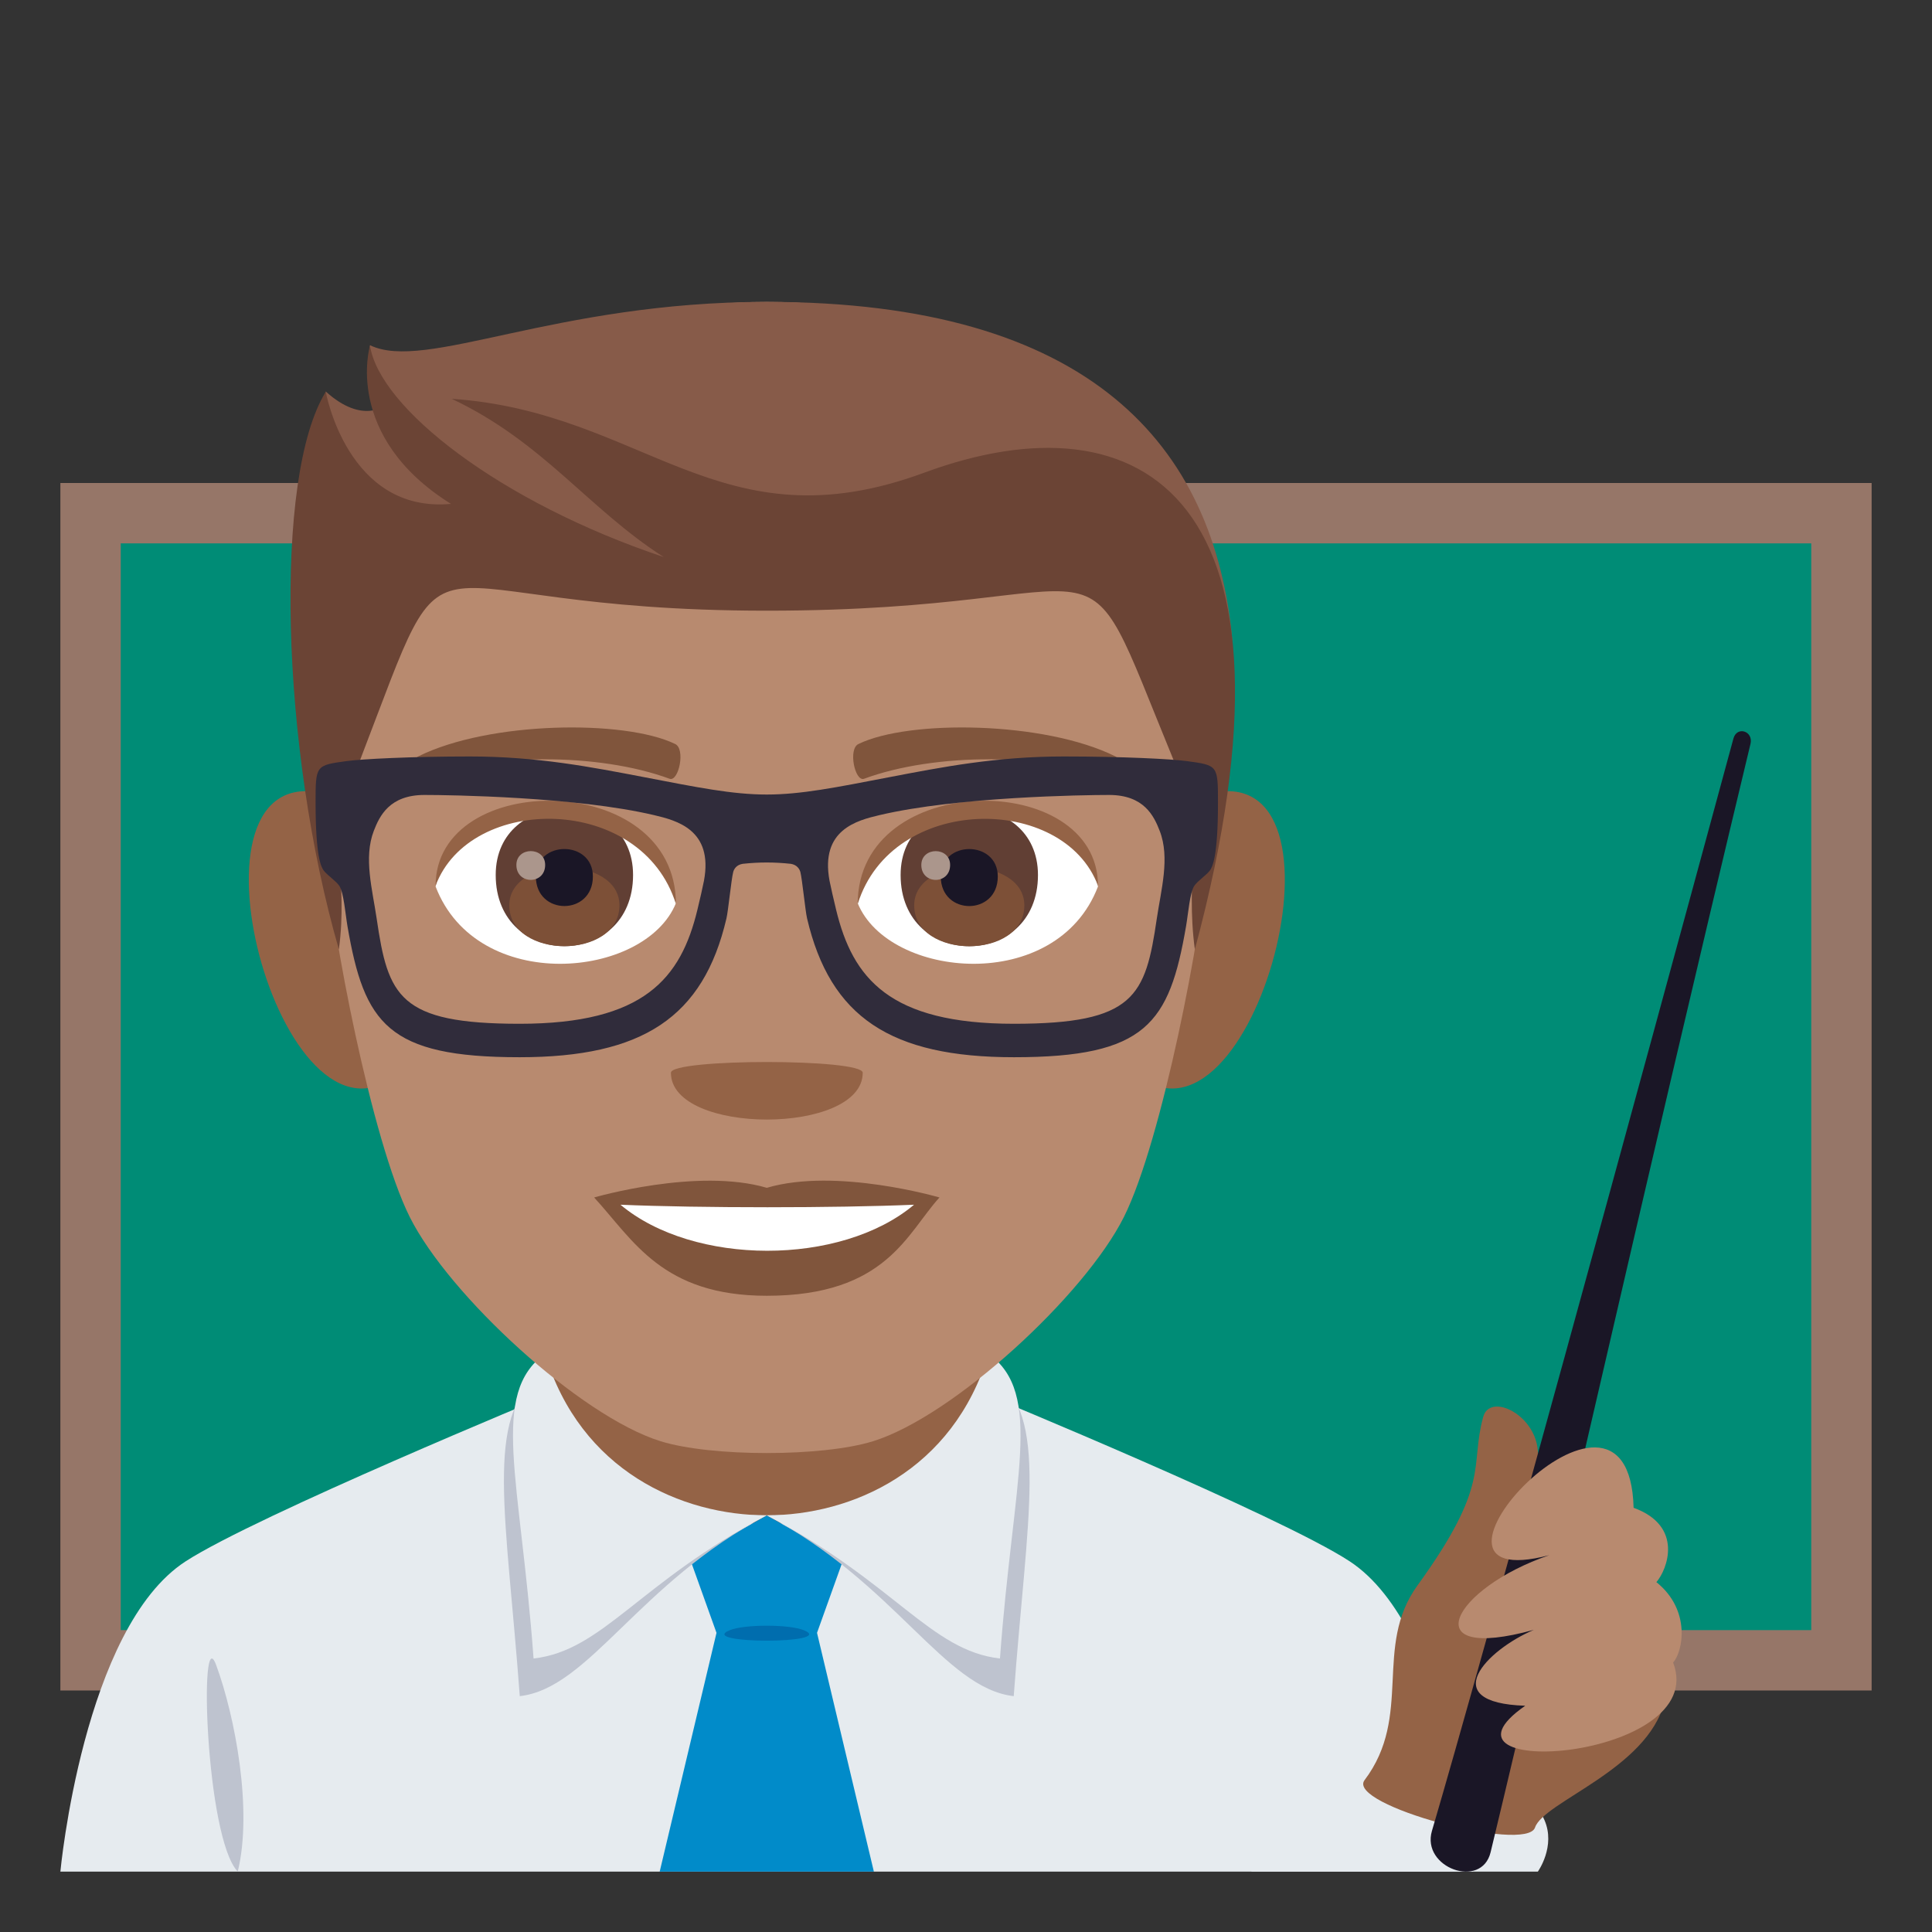 <?xml version="1.0" encoding="utf-8"?>
<!-- Generator: Adobe Illustrator 19.0.0, SVG Export Plug-In . SVG Version: 6.00 Build 0)  -->
<svg version="1.1" id="Layer_1" xmlns="http://www.w3.org/2000/svg" xmlns:xlink="http://www.w3.org/1999/xlink" x="0px" y="0px"
	 width="64px" height="64px" viewBox="0 0 64 64" enable-background="new 0 0 64 64" xml:space="preserve">
<rect x="0" y="0" width="64" height="64" fill="#333333" stroke="none"/>
<rect x="2" y="16" fill="#967668" width="60" height="40"/>
<rect x="4" y="18" fill="#008C76" width="56" height="36"/>
<path fill="#E6EBEF" d="M6.15,51.721c2.34-1.516,12.055-5.52,12.055-5.52h14.467c0,0,9.706,3.995,12.032,5.516
	C48.089,53.925,48.801,62,48.801,62H2C2,62,2.755,53.918,6.15,51.721"/>
<rect x="18.018" y="40.671" fill="#946346" width="14.766" height="9.8"/>
<path fill="#BEC3CF" d="M7.876,62c0.499-2.037-0.087-5.133-0.712-6.834C6.586,53.576,6.805,60.88,7.876,62"/>
<polygon fill="#018BC9" points="28.948,62 27.065,54.09 27.944,51.637 25.4,50.197 22.856,51.637 23.735,54.09 21.853,62 "/>
<path fill="#006DAE" d="M26.631,54.004c-0.486-0.201-1.975-0.201-2.461,0C23.052,54.465,27.749,54.465,26.631,54.004z"/>
<path fill="#BEC3CF" d="M25.4,50.197c-2.81,0-6.35-0.739-7.519-4.627c-1.843,1.337-1.104,4.627-0.663,10.617
	C19.521,55.926,21.149,52.434,25.4,50.197z"/>
<path fill="#E6EBEF" d="M25.4,50.197c-2.81,0-6.173-1.464-7.345-5.352c-1.843,1.336-0.818,4.104-0.38,10.095
	C19.978,54.678,21.149,52.434,25.4,50.197z"/>
<path fill="#BEC3CF" d="M25.4,50.197c2.81,0,6.35-0.739,7.518-4.627c1.843,1.337,1.104,4.627,0.663,10.617
	C31.28,55.926,29.651,52.434,25.4,50.197z"/>
<path fill="#E6EBEF" d="M25.4,50.197c2.81,0,6.173-1.464,7.345-5.352c1.843,1.336,0.818,4.104,0.38,10.095
	C30.823,54.678,29.651,52.434,25.4,50.197z"/>
<path fill="#946346" d="M10.582,26.249c-4.956-0.894-1.085,12.963,2.795,9.141C15.173,33.618,12.899,26.668,10.582,26.249z"/>
<path fill="#946346" d="M40.222,26.249c-2.317,0.419-4.592,7.369-2.793,9.141C41.309,39.212,45.175,25.355,40.222,26.249z"/>
<path fill="#B88A6F" d="M25.402,10.001c-10.248,0-15.186,7.753-14.566,18.532c0.124,2.169,1.468,9.243,2.737,11.781
	c1.299,2.596,5.644,6.599,8.307,7.428c1.681,0.523,5.362,0.523,7.043,0c2.663-0.829,7.008-4.832,8.308-7.428
	c1.27-2.538,2.614-9.612,2.737-11.781C40.587,17.754,35.649,10.001,25.402,10.001z"/>
<path fill="#80553C" d="M25.402,39.348c-2.306-0.678-5.72,0.32-5.72,0.32c1.3,1.417,2.253,3.256,5.72,3.256
	c3.971,0,4.645-2.087,5.72-3.256C31.122,39.668,27.704,38.666,25.402,39.348z"/>
<path fill="#FFFFFF" d="M20.554,39.908c2.416,2.027,7.296,2.04,9.725,0C27.704,40.019,23.147,40.02,20.554,39.908z"/>
<path fill="#946346" d="M28.579,35.536c0,2.068-6.354,2.068-6.354,0C22.225,35.062,28.579,35.062,28.579,35.536z"/>
<path fill="#875B49" d="M25.402,10c-7.051,0-11.309,2.329-13.146,1.435c0,0-0.2,1.202,0.52,1.985c0,0-0.76,0.657-1.985-0.451
	c-1.168,3.793,2.298,5.99,14.611,5.99c12.313,0,9.37-2.998,15.424,2.268C40.231,14.736,36.108,10,25.402,10z"/>
<path fill="#6B4435" d="M30.615,15.659c-6.779,2.502-9.257-2.013-15.652-2.448c3.042,1.436,4.526,3.646,7.025,5.243
	c-5.438-1.821-9.427-4.951-9.731-7.008c0,0-0.907,3.002,2.682,5.246c-3.431,0.317-4.147-3.712-4.147-3.712
	c-1.736,2.791-1.496,11.792,0.434,18.471c0.321-2.384-0.411-3.369,0.69-6.241c3.298-8.584,1.175-4.98,13.487-4.98
	c12.312,0,10.089-3.287,13.486,4.98c1.014,2.464,0.369,3.857,0.692,6.241C43.629,16.391,37.808,13.004,30.615,15.659z"/>
<path fill="#FFFFFF" d="M36.372,29.367c-1.369,3.584-6.94,3.059-7.96,0.551C29.187,25.888,35.621,25.543,36.372,29.367z"/>
<path fill="#FFFFFF" d="M14.43,29.367c1.37,3.584,6.942,3.059,7.961,0.551C21.615,25.887,15.184,25.542,14.43,29.367z"/>
<path fill="#80553C" d="M36.941,25.053c-2.345-1.163-6.828-1.22-8.499-0.409c-0.357,0.157-0.122,1.26,0.18,1.154
	c2.329-0.862,6.083-0.883,8.264,0.075C37.175,25.995,37.297,25.216,36.941,25.053z"/>
<path fill="#80553C" d="M13.863,25.053c2.343-1.163,6.826-1.22,8.499-0.409c0.356,0.157,0.121,1.26-0.18,1.154
	c-2.333-0.862-6.084-0.883-8.266,0.075C13.628,25.995,13.508,25.216,13.863,25.053z"/>
<path fill="#613F34" d="M29.834,28.985c0,3.146,4.55,3.146,4.55,0C34.384,26.066,29.834,26.066,29.834,28.985z"/>
<path fill="#7D5037" d="M30.284,29.992c0,1.804,3.649,1.804,3.649,0C33.934,28.317,30.284,28.317,30.284,29.992z"/>
<path fill="#1A1626" d="M31.164,29.035c0,1.306,1.889,1.306,1.889,0C33.053,27.823,31.164,27.823,31.164,29.035z"/>
<path fill="#AB968C" d="M30.52,28.654c0,0.658,0.954,0.658,0.954,0C31.474,28.042,30.52,28.042,30.52,28.654z"/>
<path fill="#613F34" d="M16.421,28.984c0,3.146,4.55,3.146,4.55,0C20.971,26.065,16.421,26.065,16.421,28.984z"/>
<path fill="#7D5037" d="M16.871,29.99c0,1.804,3.649,1.804,3.649,0C20.521,28.316,16.871,28.316,16.871,29.99z"/>
<path fill="#1A1626" d="M17.751,29.034c0,1.306,1.889,1.306,1.889,0C19.64,27.822,17.751,27.822,17.751,29.034z"/>
<path fill="#AB968C" d="M17.106,28.652c0,0.66,0.953,0.66,0.953,0C18.06,28.041,17.106,28.041,17.106,28.652z"/>
<path fill="#946346" d="M36.372,29.34c0-3.849-7.96-3.849-7.96,0.609C29.549,26.292,35.235,26.292,36.372,29.34z"/>
<path fill="#946346" d="M14.43,29.34c0-3.849,7.961-3.849,7.961,0.608C21.255,26.29,15.567,26.29,14.43,29.34z"/>
<path fill="#302C3B" d="M39.314,25.212c-0.513-0.069-2.124-0.153-4.077-0.153c-2.24,0-4.028,0.351-5.788,0.688
	c-1.748,0.336-2.911,0.573-4.049,0.573c-1.139,0-2.301-0.237-4.049-0.573c-1.761-0.337-3.548-0.688-5.788-0.688
	c-1.953,0-3.565,0.084-4.079,0.153c-1.03,0.14-1.03,0.14-1.03,1.384c0,1.82,0.191,2.136,0.272,2.245
	c0.109,0.147,0.416,0.351,0.516,0.507c0.146,0.227,0.199,0.931,0.269,1.338c0.556,3.22,1.323,4.336,5.702,4.336
	c4.079,0,6.087-1.325,6.852-4.6c0.058-0.245,0.16-1.29,0.223-1.533c0.024-0.096,0.104-0.241,0.317-0.274
	c0.282-0.03,0.539-0.044,0.795-0.044c0.256,0,0.512,0.014,0.795,0.044c0.212,0.033,0.293,0.179,0.319,0.274
	c0.061,0.243,0.163,1.288,0.221,1.533c0.766,3.274,2.774,4.6,6.853,4.6c4.379,0,5.147-1.116,5.701-4.336
	c0.071-0.407,0.124-1.11,0.271-1.338c0.1-0.156,0.405-0.359,0.516-0.507c0.08-0.109,0.271-0.425,0.271-2.245
	C40.347,25.352,40.347,25.352,39.314,25.212z M23.32,29.175c-0.054,0.264-0.122,0.57-0.217,0.96
	c-0.548,2.27-1.761,3.779-5.891,3.779c-4.001,0-4.357-0.914-4.734-3.481c-0.139-0.957-0.44-2.017-0.096-2.908
	c0.191-0.495,0.521-1.191,1.679-1.191c0.846,0,5.027,0.061,7.601,0.667C22.413,27.178,23.634,27.486,23.32,29.175z M38.32,30.433
	c-0.376,2.567-0.731,3.481-4.732,3.481c-4.131,0-5.343-1.51-5.891-3.779c-0.095-0.39-0.163-0.696-0.218-0.96
	c-0.313-1.688,0.908-1.997,1.659-2.174c2.573-0.606,6.755-0.667,7.601-0.667c1.157,0,1.487,0.695,1.678,1.191
	C38.763,28.416,38.461,29.476,38.32,30.433z"/>
<path fill="#E6EBEF" d="M50.943,62h-9.494c0,0,2.467-3.709,4-3.65C53.352,58.648,50.943,62,50.943,62z"/>
<path fill="#946346" d="M49.131,46.943c0.276-1.021,2.531,0.359,1.584,2.049c-0.383,0.682,4.741,6.136,4.425,7.381
	c-0.567,2.24-4.003,3.311-4.29,4.165c-0.287,0.854-6.269-0.745-5.647-1.569c1.612-2.136,0.281-4.418,1.751-6.447
	C49.408,49.133,48.678,48.615,49.131,46.943z"/>
<path fill="#1A1626" d="M57.987,24.642c0.102-0.425-0.45-0.601-0.565-0.177c-3.199,11.794-8.326,30.554-9.987,36.185
	c-0.36,1.221,1.643,1.945,1.943,0.709C51.526,52.453,54.242,40.248,57.987,24.642z"/>
<path fill="#B88A6F" d="M54.115,49.947c1.67,0.606,1.117,2.049,0.755,2.463c1.168,0.94,0.869,2.323,0.554,2.663
	c1.249,3.254-8.498,3.936-4.899,1.432c-2.969-0.096-1.285-1.849,0.288-2.515c-4.009,1.105-2.704-1.377,0.509-2.473
	C45.813,52.967,53.971,44.143,54.115,49.947z"/>
</svg>
